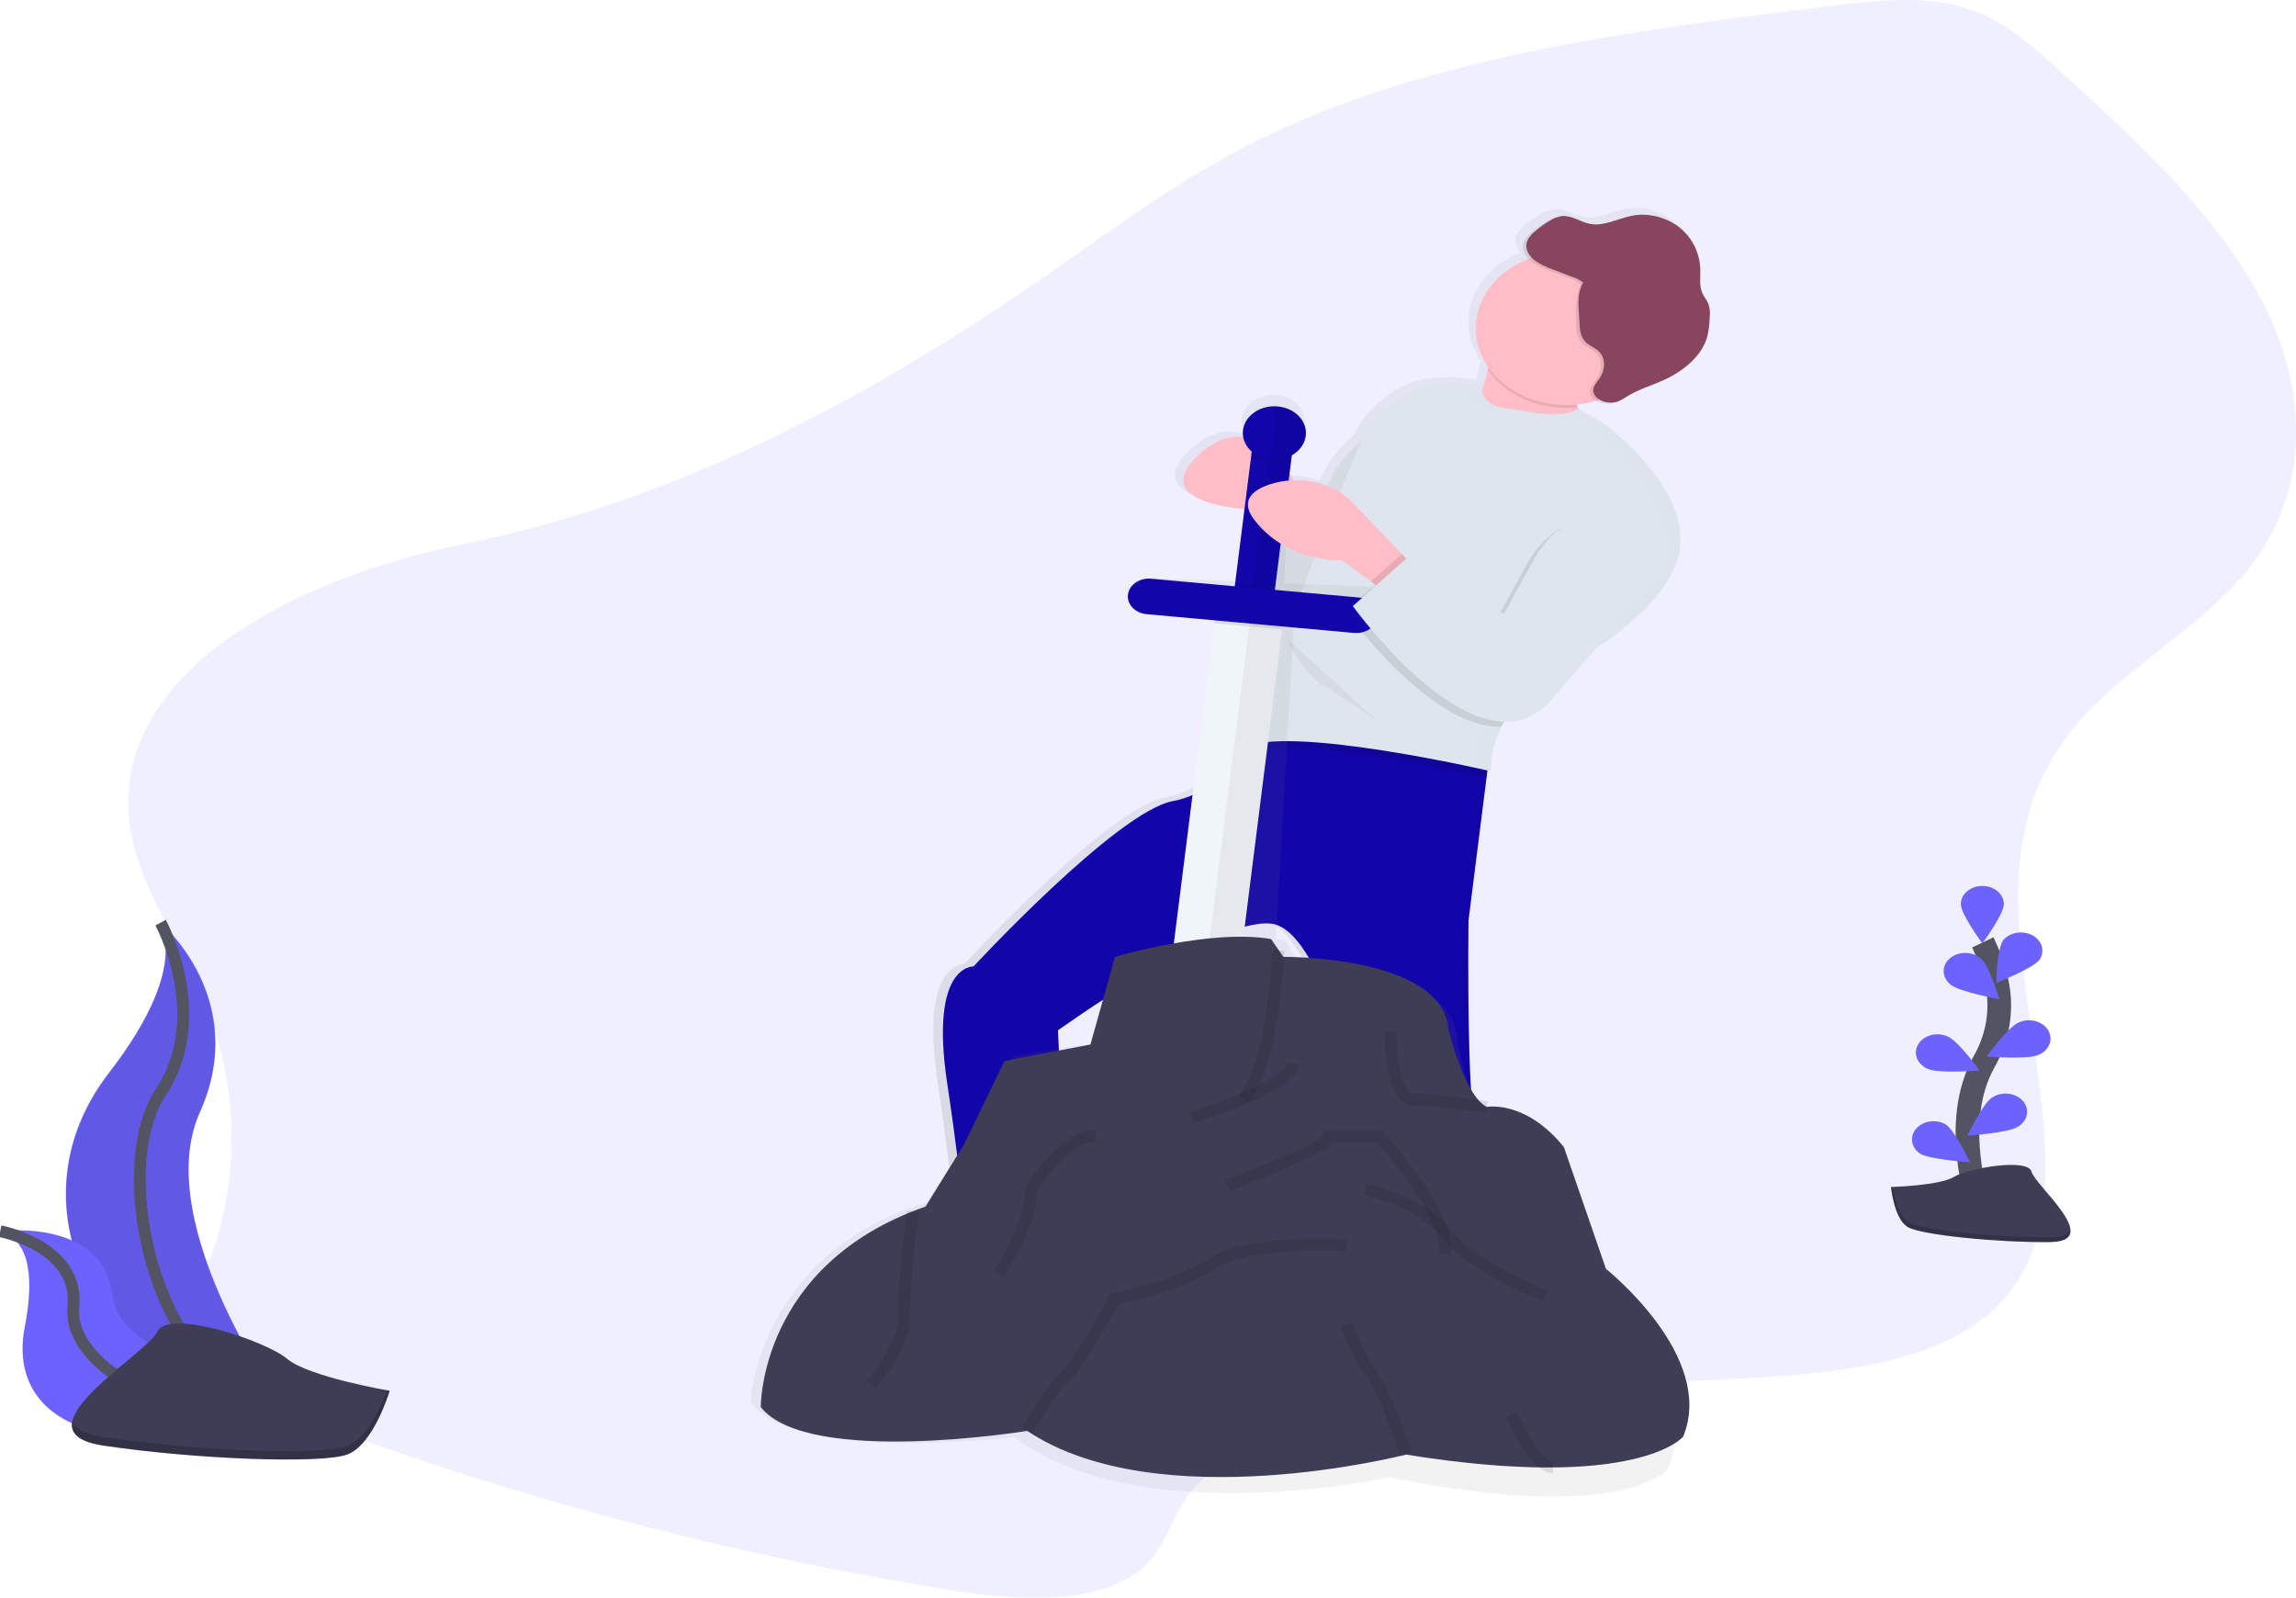 <svg width="194" height="135" viewBox="0 0 194 135" fill="none" xmlns="http://www.w3.org/2000/svg">
<g clip-path="url(#clip0)">
<path opacity="0.1" d="M10.928 69.295C11.473 74.497 14.954 79.207 17.079 84.161C20.084 91.198 20.367 98.862 17.888 106.044C17.383 107.52 16.759 109.001 16.759 110.513C16.759 115.725 23.767 119.184 30.135 121.485C46.32 127.307 63.201 131.629 80.484 134.374C86.135 135.279 93.194 135.669 96.77 132.268C98.487 130.634 98.901 128.502 100.162 126.669C103.376 121.995 111.197 120.18 118.218 119.14C126.682 117.887 135.225 117.053 143.803 116.645C152.439 116.233 162.245 115.874 167.969 111.071C171.606 108.016 172.665 103.802 172.81 99.821C173.285 86.762 165.92 72.631 175.373 61.321C179.336 56.578 185.808 53.114 189.742 48.356C195.437 41.463 194.946 32.709 191.09 25.363C187.234 18.016 180.404 11.771 173.672 5.65C171.446 3.626 169.071 1.521 165.728 0.583C162.248 -0.394 158.303 0.054 154.573 0.516C137.603 2.615 119.989 4.902 105.757 12.111C98.689 15.691 92.785 20.334 86.477 24.604C72.856 33.831 57.075 42.353 39.089 45.996C24.476 48.956 9.614 56.94 10.928 69.295Z" fill="#6C63FF"/>
<path d="M134.133 119.2C134.426 115.776 134.336 113.15 133.951 112.881C133.787 112.766 133.636 112.35 133.516 111.911C133.929 111.649 134.151 111.342 134.051 110.986C133.567 109.275 125.913 96.682 124.682 96.452C123.451 96.223 123.705 77.561 123.705 77.561L125.502 63.325H125.477C125.623 62.553 125.871 61.799 126.217 61.075C126.286 60.931 126.359 60.793 126.432 60.656C127.92 60.7 129.342 60.141 130.571 58.669C131.91 57.066 133.154 55.641 134.282 54.391C136.945 52.634 140.222 49.922 141.173 46.777C142.856 41.217 135.171 35.527 135.171 35.527L132.78 34.163C132.749 34.086 132.721 34.009 132.696 33.932C132.67 33.855 132.649 33.778 132.629 33.707C133.181 33.652 133.724 33.546 134.249 33.39C134.487 33.528 134.762 33.611 135.049 33.632C135.336 33.653 135.624 33.61 135.886 33.508L135.919 33.493C136.008 33.474 136.095 33.448 136.179 33.416C136.441 33.295 136.688 33.153 136.917 32.992C137.852 32.41 138.969 32.088 139.989 31.622C141.726 30.832 143.243 29.529 143.685 27.898C143.809 27.369 143.875 26.831 143.884 26.292C143.932 25.903 143.894 25.51 143.771 25.133C143.651 24.837 143.427 24.58 143.287 24.29C142.983 23.661 143.105 22.952 143.089 22.273C143.067 20.992 142.543 19.698 141.485 18.781C140.426 17.864 138.842 17.372 137.368 17.639C136.974 17.716 136.587 17.819 136.212 17.947C136.043 17.999 135.875 18.055 135.708 18.101C135.048 18.306 134.389 18.462 133.707 18.328C132.89 18.166 132.179 17.585 131.343 17.668C131.168 17.688 130.999 17.732 130.841 17.797C130.54 17.879 130.259 18.004 130.009 18.167C129.631 18.396 129.273 18.647 128.938 18.919C128.512 19.266 128.105 19.682 128.045 20.18C128.03 20.386 128.064 20.592 128.144 20.787C128.224 20.982 128.348 21.162 128.511 21.316C127.539 21.699 126.673 22.249 125.967 22.932C125.261 23.615 124.732 24.416 124.412 25.282C124.093 26.149 123.991 27.063 124.112 27.965C124.234 28.867 124.577 29.737 125.119 30.52C125.104 30.591 125.089 30.663 125.073 30.736C124.955 31.281 124.803 31.82 124.618 32.351C124.624 32.252 124.641 32.154 124.671 32.058C124.549 32.035 124.424 32.015 124.295 31.997H124.236C124.122 31.98 124.007 31.966 123.891 31.954H123.862C122.114 31.767 119.98 31.932 118.769 32.519C116.782 33.489 115.228 34.988 114.351 36.783C113.074 37.875 112.094 39.19 111.479 40.636C110.584 40.278 109.602 40.105 108.612 40.133C107.139 37.668 104.353 34.595 100.701 37.879C96.857 41.335 101.577 42.348 104.813 42.645C104.92 42.962 105.087 43.262 105.308 43.533C105.542 43.833 105.799 44.121 106.077 44.393C105.973 44.421 105.863 44.425 105.757 44.407C105.013 44.231 105.068 50.669 108.394 52.548C107.842 53.722 107.125 54.836 106.259 55.866C105.034 57.347 104.07 58.971 103.398 60.688C103.054 61.583 102.809 62.435 102.878 62.922C102.885 62.978 102.898 63.033 102.918 63.087C102.926 63.11 102.937 63.132 102.949 63.154C102.96 63.173 102.973 63.193 102.989 63.211C103.003 63.227 103.019 63.242 103.036 63.255C103.052 63.268 103.07 63.279 103.089 63.289C103.108 63.298 103.128 63.306 103.149 63.312C103.17 63.317 103.192 63.321 103.214 63.323H103.225C103.249 63.325 103.274 63.325 103.298 63.323H103.312C103.339 63.321 103.366 63.318 103.392 63.314H103.411L103.492 63.295H103.52L103.603 63.268L103.64 63.255L103.731 63.218L103.771 63.201L103.874 63.15L103.913 63.132L104.042 63.063L104.067 63.049L104.233 62.949C104.073 63.214 103.887 63.502 103.674 63.799C102.623 65.254 100.895 66.94 98.349 67.415C93.62 68.294 81.45 81.473 81.45 81.473C81.45 81.473 77.698 81.253 79.218 91.387C80.739 101.521 81.026 107.021 81.026 107.021L81.093 107.056C79.667 108.431 76.759 110.9 74.231 110.929C70.724 110.969 68.658 112.923 70.324 114.145C71.99 115.367 90.149 113.442 90.149 113.442C90.149 113.442 90.269 109.422 89.406 107.574C89.551 107.466 89.687 107.349 89.813 107.224L88.916 86.9C88.916 86.9 100.253 78.666 105.781 77.867C105.744 77.85 105.708 77.835 105.673 77.82C106.023 77.773 106.378 77.768 106.73 77.803C111.561 78.359 115.228 97.018 115.228 97.018C115.228 97.018 116.117 99.955 118.773 102.219C121.428 104.483 127.321 113.228 127.321 113.228L127.567 113.205L127.599 113.253C127.599 114.578 127.361 116.568 126.144 118.119C124.144 120.674 129.758 121.664 129.758 121.664C129.758 121.664 133.842 122.624 134.133 119.2Z" fill="url(#paint0_linear)"/>
<path d="M82.788 106.212C82.788 106.212 78.563 110.917 75.067 110.958C71.572 111 69.511 112.94 71.173 114.154C72.836 115.369 90.951 113.461 90.951 113.461C90.951 113.461 91.123 107.679 89.555 106.834C87.987 105.99 82.788 106.212 82.788 106.212Z" fill="#444176"/>
<path d="M128.16 111.86C128.16 111.86 128.807 115.586 126.81 118.127C124.813 120.668 130.415 121.648 130.415 121.648C130.415 121.648 134.484 122.608 134.78 119.204C135.077 115.8 134.98 113.194 134.598 112.917C134.216 112.639 133.898 110.724 133.898 110.724L128.16 111.86Z" fill="#444176"/>
<path d="M127.981 113.27C127.981 113.27 122.096 104.572 119.447 102.328C116.799 100.085 115.91 97.157 115.91 97.157C115.91 97.157 112.247 78.604 107.428 78.048C102.61 77.491 89.393 87.063 89.393 87.063L90.335 107.263C87.467 110.08 81.839 107.084 81.839 107.084C81.839 107.084 81.55 101.604 80.033 91.527C78.516 81.45 82.254 81.665 82.254 81.665C82.254 81.665 94.38 68.566 99.098 67.69C101.644 67.22 103.358 65.544 104.407 64.098C104.939 63.37 105.376 62.595 105.71 61.787L125.868 63.613L124.082 77.767C124.082 77.767 123.834 96.321 125.064 96.551C126.294 96.781 133.929 109.305 134.413 111.004C134.897 112.704 127.981 113.27 127.981 113.27Z" fill="#1205A9"/>
<g opacity="0.1">
<path opacity="0.1" d="M106.484 78.1C106.266 77.991 106.024 77.918 105.773 77.886C100.955 77.331 87.737 86.901 87.737 86.901L88.681 107.106C87.821 107.95 86.712 108.272 85.589 108.309C87.294 108.645 89.267 108.617 90.622 107.281L89.671 87.072C89.671 87.072 100.973 78.894 106.484 78.1Z" fill="black"/>
<path opacity="0.1" d="M134.687 111.032C134.204 109.337 126.568 96.808 125.339 96.579C124.109 96.349 124.356 77.795 124.356 77.795L126.142 63.64L124.209 63.465L122.423 77.619C122.423 77.619 122.176 96.173 123.405 96.403C124.635 96.632 132.27 109.157 132.754 110.856C133.081 112.008 130.026 112.635 128.005 112.92L128.258 113.29C128.258 113.29 135.171 112.732 134.687 111.032Z" fill="black"/>
</g>
<path d="M137.819 39.733C137.819 39.733 118.756 39.189 122.241 37.02C124.391 35.681 125.32 33.063 125.719 31.252C125.863 30.613 125.959 29.965 126.006 29.315C126.006 29.315 136.168 28.462 133.669 31.665C133.014 32.507 132.987 33.461 133.305 34.41C134.202 37.085 137.819 39.733 137.819 39.733Z" fill="#FFBEC7"/>
<path d="M117.083 35.843C117.083 35.843 112.47 38.028 111.561 43.034C110.651 48.039 109.904 42.88 109.904 42.88C109.904 42.88 107.261 45.006 106.448 44.815C105.635 44.624 105.779 52.326 110.124 53.312C114.469 54.299 117.901 38.162 117.901 38.162L117.083 35.843Z" fill="#DFE5EE"/>
<path opacity="0.05" d="M117.083 35.843C117.083 35.843 112.47 38.028 111.561 43.034C110.651 48.039 109.904 42.88 109.904 42.88C109.904 42.88 107.261 45.006 106.448 44.815C105.635 44.624 105.779 52.326 110.124 53.312C114.469 54.299 117.901 38.162 117.901 38.162L117.083 35.843Z" fill="black"/>
<path d="M110.469 42.933C110.469 42.933 106.926 33.379 101.415 38.327C95.904 43.276 108.063 43.189 108.063 43.189L110.469 42.933Z" fill="#FFBEC7"/>
<path opacity="0.1" d="M133.671 31.667C133.016 32.508 132.989 33.462 133.307 34.411C131.816 34.576 130.3 34.364 128.95 33.803C127.6 33.24 126.476 32.353 125.719 31.252C125.863 30.613 125.959 29.965 126.006 29.315C126.006 29.315 136.17 28.462 133.671 31.667Z" fill="black"/>
<path d="M139.898 28.681C140.501 25.144 137.606 21.862 133.431 21.351C129.256 20.84 125.383 23.293 124.78 26.83C124.177 30.367 127.072 33.649 131.247 34.16C135.422 34.671 139.295 32.218 139.898 28.681Z" fill="#FFBEC7"/>
<path opacity="0.1" d="M125.868 63.616L125.606 65.686C123.381 65.181 108.121 61.833 104.891 63.845C104.738 63.943 104.576 64.03 104.407 64.106C104.939 63.378 105.375 62.602 105.709 61.794L125.868 63.616Z" fill="black"/>
<path d="M141.766 47.19C140.75 50.545 137.07 53.396 134.335 55.12C133.328 55.761 132.277 56.348 131.186 56.88C131.186 56.88 128.354 58.278 126.855 61.401C126.285 62.597 125.977 63.872 125.946 65.162C125.946 65.162 108.445 61.092 104.96 63.26C103.129 64.4 103.418 62.788 104.105 61.004C104.775 59.297 105.735 57.683 106.955 56.211C107.918 55.038 109.125 53.32 109.489 51.719C109.971 49.592 113.243 41.503 114.764 37.805C115.579 35.781 117.235 34.076 119.424 33.011C120.835 32.334 123.476 32.222 125.317 32.565C125.317 32.565 124.724 34.237 127.448 34.536C127.743 34.569 128.036 34.613 128.325 34.67C129.416 34.888 132.106 35.321 133.3 34.59L135.775 35.997C135.775 35.997 143.442 41.662 141.766 47.19Z" fill="#DFE5EE"/>
<path opacity="0.1" d="M133.713 24.857C133.885 24.583 133.76 24.228 133.512 23.997C133.247 23.781 132.932 23.612 132.587 23.503L130.926 22.864C130.367 22.677 129.846 22.417 129.382 22.094C128.938 21.752 128.618 21.257 128.678 20.753C128.738 20.249 129.144 19.844 129.569 19.5C129.903 19.23 130.26 18.98 130.637 18.753C130.938 18.547 131.295 18.408 131.675 18.349C132.507 18.266 133.216 18.844 134.031 19.006C135.259 19.249 136.439 18.529 137.669 18.308C139.138 18.043 140.726 18.533 141.774 19.443C142.821 20.354 143.352 21.642 143.374 22.915C143.387 23.592 143.271 24.302 143.573 24.919C143.711 25.207 143.936 25.463 144.055 25.757C144.177 26.132 144.216 26.523 144.167 26.91C144.162 27.448 144.098 27.984 143.976 28.512C143.536 30.135 142.023 31.428 140.291 32.211C139.273 32.673 138.16 32.994 137.228 33.572C137.002 33.731 136.759 33.872 136.501 33.992C136.241 34.093 135.954 34.134 135.669 34.114C135.385 34.093 135.111 34.01 134.875 33.874C134.71 33.784 134.573 33.661 134.478 33.516C134.383 33.371 134.332 33.208 134.329 33.041C134.347 32.712 134.609 32.433 134.811 32.151C135.339 31.416 135.462 30.374 134.76 29.75C134.453 29.477 134.033 29.317 133.729 29.038C133.241 28.576 133.183 27.91 133.167 27.293C133.12 26.142 133.085 24.943 133.653 23.903" fill="black"/>
<path d="M133.805 23.905C133.54 23.688 133.225 23.52 132.879 23.41L131.219 22.772C130.66 22.585 130.139 22.325 129.675 22.002C129.231 21.659 128.911 21.165 128.971 20.661C129.031 20.157 129.436 19.752 129.862 19.408C130.196 19.137 130.553 18.887 130.93 18.66C131.231 18.455 131.588 18.316 131.968 18.257C132.799 18.174 133.509 18.751 134.324 18.913C135.551 19.157 136.732 18.437 137.961 18.215C139.431 17.95 141.019 18.44 142.067 19.351C143.114 20.262 143.645 21.55 143.667 22.823C143.68 23.499 143.563 24.21 143.865 24.826C144.004 25.114 144.229 25.37 144.347 25.665C144.47 26.039 144.508 26.43 144.46 26.817C144.452 27.353 144.387 27.888 144.264 28.414C143.824 30.037 142.31 31.329 140.579 32.112C139.56 32.575 138.447 32.895 137.516 33.473C137.29 33.633 137.046 33.773 136.788 33.894C136.528 33.994 136.242 34.036 135.957 34.015C135.672 33.994 135.398 33.911 135.162 33.775C134.997 33.685 134.861 33.562 134.766 33.417C134.67 33.272 134.619 33.109 134.616 32.943C134.635 32.613 134.897 32.334 135.098 32.052C135.626 31.317 135.75 30.275 135.048 29.651C134.74 29.378 134.32 29.218 134.016 28.939C133.529 28.477 133.471 27.811 133.454 27.195C133.407 26.044 133.176 24.959 133.743 23.912" fill="#88455E"/>
<path opacity="0.1" d="M139.025 50.219C137.907 51.315 136.297 52.949 134.34 55.12C133.334 55.761 132.282 56.348 131.192 56.88C131.192 56.88 128.36 58.278 126.861 61.401C120.901 61.666 113.696 51.628 113.696 51.628L118.414 47.441L126.457 52.311L129.076 47.557C129.771 46.294 130.842 45.207 132.184 44.402C133.526 43.597 135.092 43.103 136.728 42.967L136.854 42.958C138.529 42.829 139.497 43.676 140.053 44.749C140.508 45.65 140.653 46.642 140.471 47.61C140.29 48.578 139.788 49.483 139.025 50.219Z" fill="black"/>
<g opacity="0.05">
<path opacity="0.05" d="M124.074 32.453C124.074 32.453 123.481 34.125 126.206 34.424C126.501 34.456 126.793 34.501 127.083 34.558C127.894 34.723 128.72 34.828 129.552 34.874C129.063 34.809 128.63 34.732 128.325 34.67C128.019 34.609 127.743 34.569 127.448 34.536C124.72 34.237 125.317 32.565 125.317 32.565C124.781 32.469 124.236 32.41 123.689 32.39C123.821 32.41 123.951 32.43 124.074 32.453Z" fill="black"/>
<path opacity="0.05" d="M135.777 35.999L133.301 34.592C133.116 34.701 132.911 34.785 132.694 34.84L134.534 35.886C134.534 35.886 142.199 41.55 140.524 47.077C139.507 50.432 135.828 53.283 133.092 55.008C132.086 55.648 131.035 56.236 129.944 56.767C129.944 56.767 127.112 58.165 125.613 61.289C125.07 62.433 124.767 63.648 124.718 64.881C125.495 65.049 125.951 65.155 125.951 65.155C125.982 63.865 126.29 62.591 126.861 61.395C128.359 58.271 131.191 56.874 131.191 56.874C132.282 56.342 133.334 55.754 134.34 55.114C137.068 53.391 140.755 50.538 141.772 47.184C143.441 41.662 135.777 35.999 135.777 35.999Z" fill="black"/>
<path opacity="0.05" d="M103.723 63.147L103.592 63.224C103.661 63.711 104.047 63.831 104.965 63.26C106.057 62.585 108.492 62.514 111.331 62.737C107.974 62.394 104.962 62.377 103.723 63.147Z" fill="black"/>
</g>
<path opacity="0.05" d="M108.62 53.839C108.62 53.839 110.026 56.922 111.977 58.039C113.929 59.156 116.485 61.05 116.485 61.05" fill="black"/>
<path d="M135.206 109.369L132.274 98.641C131.023 96.879 129.737 95.933 128.658 95.429C127.269 94.705 126.163 94.709 125.814 94.736L125.421 94.384C123.926 92.595 123.133 87.912 123.133 87.912C123.054 85.716 121.412 84.229 119.298 83.224C115.737 81.416 110.63 81.067 109.544 81.013L108.678 79.553L108.445 79.505L108.391 79.413C108.209 79.371 108.003 79.336 107.805 79.302L109.337 52.674L109.351 52.417L115.399 52.667C115.872 52.671 116.329 52.52 116.674 52.245C117.019 51.97 117.225 51.593 117.248 51.192C117.272 50.791 117.111 50.399 116.8 50.096C116.489 49.794 116.052 49.605 115.581 49.569L108.5 49.276V49.147L109.162 37.642V37.512C109.477 37.303 109.736 37.039 109.919 36.737C110.102 36.435 110.207 36.103 110.224 35.765C110.248 35.466 110.202 35.166 110.087 34.882C109.973 34.599 109.793 34.338 109.558 34.114C109.323 33.89 109.037 33.708 108.719 33.579C108.4 33.45 108.053 33.376 107.7 33.361C107.347 33.347 106.994 33.392 106.662 33.494C106.33 33.597 106.025 33.754 105.765 33.958C105.506 34.161 105.297 34.406 105.15 34.679C105.004 34.952 104.923 35.246 104.913 35.546C104.892 35.885 104.957 36.223 105.105 36.538C105.253 36.853 105.48 37.138 105.77 37.372V37.501L105.104 49.008V49.138L98.016 48.854C97.543 48.85 97.085 49.001 96.741 49.276C96.396 49.551 96.19 49.928 96.167 50.329C96.143 50.73 96.304 51.122 96.615 51.425C96.925 51.727 97.362 51.916 97.834 51.952L103.587 52.189L103.573 52.446L102.021 79.415C99.797 79.651 97.599 80.038 95.448 80.572L92.945 88.1L85.635 89.222L81.826 96.311L78.276 101.586C77.9 101.703 77.534 101.828 77.185 101.955C63.953 106.686 63.416 118.435 63.416 118.435C67.103 123.761 85.721 121.426 85.721 121.426C96.346 129.497 117.467 124.808 117.467 124.808C122.56 125.871 126.59 126.332 129.77 126.435C138.635 126.722 140.865 124.22 140.865 124.22C144.055 117.366 135.206 109.369 135.206 109.369Z" fill="url(#paint1_linear)"/>
<path d="M105.873 37.307L104.172 50.788L107.562 51.095L109.262 37.614L105.873 37.307Z" fill="#1205A9"/>
<path d="M102.751 51.417L98.941 81.625L104.686 82.145L108.497 51.937L102.751 51.417Z" fill="#F0F5FA"/>
<path opacity="0.05" d="M108.505 51.937L105.706 51.684L101.895 81.892L104.695 82.145L108.505 51.937Z" fill="black"/>
<path opacity="0.1" d="M102.752 51.418L102.595 52.667L108.34 53.187L108.498 51.938L102.752 51.418Z" fill="black"/>
<path opacity="0.1" d="M104.345 49.416L104.172 50.789L107.562 51.096L107.735 49.723L104.345 49.416Z" fill="black"/>
<path d="M114.796 50.485L97.266 48.898C96.289 48.809 95.412 49.408 95.308 50.236C95.204 51.063 95.911 51.805 96.888 51.894L114.418 53.481C115.395 53.569 116.272 52.97 116.376 52.143C116.48 51.316 115.773 50.574 114.796 50.485Z" fill="#1205A9"/>
<path d="M64.282 118.898C64.282 118.898 64.134 106.847 78.209 101.946L81.468 96.674L84.876 89.644L92.137 88.257L94.211 80.851C94.211 80.851 102.214 78.465 107.397 79.344L108.434 80.851C108.434 80.851 121.77 80.726 122.361 86.876C122.361 86.876 123.694 92.526 125.62 93.531C125.62 93.531 128.88 92.903 132.139 96.921L135.695 107.215C135.695 107.215 145.029 114.621 142.214 121.4C142.214 121.4 138.361 126.045 118.803 122.907C118.803 122.907 97.912 128.301 86.792 120.904C86.804 120.906 68.283 123.918 64.282 118.898Z" fill="#3F3D56"/>
<path opacity="0.1" d="M73.616 117.015C73.616 117.015 76.579 113.499 76.432 110.989C76.284 108.479 77.13 102.352 77.13 102.352" stroke="black" stroke-miterlimit="10"/>
<path opacity="0.1" d="M84.433 107.599C84.433 107.599 87.396 102.954 87.099 100.444C87.099 100.444 90.211 95.666 92.581 96.05" stroke="black" stroke-miterlimit="10"/>
<path opacity="0.1" d="M100.731 94.418C100.731 94.418 108.88 91.908 109.325 89.898" stroke="black" stroke-miterlimit="10"/>
<path opacity="0.1" d="M103.694 100.192C103.694 100.192 112.288 96.935 112.288 96.05H116.585C116.585 96.05 122.807 102.954 122.067 105.968" stroke="black" stroke-miterlimit="10"/>
<path opacity="0.1" d="M113.771 105.213C113.771 105.213 105.473 104.711 102.51 106.72C99.547 108.73 94.213 109.733 94.213 109.733C94.213 109.733 91.101 115.383 89.916 116.387C88.732 117.392 86.805 120.907 86.805 120.907" stroke="black" stroke-miterlimit="10"/>
<path opacity="0.1" d="M113.771 111.867C113.771 111.867 114.653 114.503 115.844 116.01C117.036 117.517 118.807 122.914 118.807 122.914" stroke="black" stroke-miterlimit="10"/>
<path opacity="0.1" d="M127.698 119.525C127.698 119.525 129.578 123.958 131.232 123.994" stroke="black" stroke-miterlimit="10"/>
<path opacity="0.1" d="M115.38 100.495C115.38 100.495 120.266 101.613 122.308 104.324C124.351 107.035 130.597 109.494 130.597 109.494" stroke="black" stroke-miterlimit="10"/>
<path opacity="0.1" d="M117.474 87.137C117.474 87.137 117.474 92.911 119.4 92.911C121.326 92.911 125.624 93.544 125.624 93.544" stroke="black" stroke-miterlimit="10"/>
<path opacity="0.1" d="M108.04 80.284C108.04 80.284 107.547 90.259 105.029 92.84" stroke="black" stroke-miterlimit="10"/>
<g opacity="0.05">
<path opacity="0.05" d="M135.402 107.096L131.846 96.802C128.587 92.785 125.328 93.412 125.328 93.412C123.402 92.409 122.068 86.764 122.068 86.764C121.475 80.612 108.141 80.738 108.141 80.738L107.105 79.231C105.792 79.009 104.298 78.995 102.801 79.1C103.165 79.131 103.509 79.174 103.845 79.231L104.882 80.738C104.882 80.738 118.218 80.614 118.809 86.764C118.809 86.764 120.142 92.413 122.068 93.418C122.068 93.418 125.328 92.791 128.587 96.808L132.143 107.103C132.143 107.103 141.477 114.503 138.662 121.283C138.662 121.283 136.761 123.575 128.853 123.851C139.513 124.182 141.921 121.283 141.921 121.283C144.737 114.503 135.402 107.096 135.402 107.096Z" fill="black"/>
<path opacity="0.05" d="M83.247 120.781C80.11 121.256 76.938 121.547 73.754 121.651C77.465 121.772 81.326 121.433 83.814 121.141C83.624 121.024 83.435 120.904 83.247 120.781Z" fill="black"/>
<path opacity="0.05" d="M115.251 122.789C110.689 123.873 105.993 124.502 101.259 124.663C108.089 124.872 114.558 123.667 117.226 123.088C116.586 122.997 115.926 122.898 115.251 122.789Z" fill="black"/>
</g>
<path opacity="0.05" d="M109.206 37.545L107.437 37.384L105.894 49.617L107.663 49.777L109.206 37.545Z" fill="black"/>
<path opacity="0.1" d="M109.267 37.618L109.144 38.599C108.625 38.89 108.003 39.019 107.384 38.962C106.765 38.906 106.189 38.668 105.755 38.29L105.879 37.31L109.267 37.618Z" fill="black"/>
<path d="M110.329 36.828C110.486 35.587 109.425 34.474 107.961 34.342C106.497 34.209 105.183 35.107 105.027 36.348C104.87 37.589 105.93 38.702 107.395 38.834C108.859 38.967 110.173 38.069 110.329 36.828Z" fill="#1205A9"/>
<path opacity="0.05" d="M110.335 36.834C110.259 37.429 109.907 37.975 109.356 38.35C108.806 38.726 108.102 38.901 107.399 38.837L107.967 34.344C108.315 34.375 108.653 34.465 108.961 34.607C109.269 34.749 109.54 34.941 109.76 35.173C109.98 35.404 110.144 35.67 110.243 35.955C110.341 36.24 110.373 36.539 110.335 36.834Z" fill="black"/>
<path d="M119.473 47.891L117.614 50.444L115.835 49.136L113.398 47.342C113.398 47.342 108.891 47.651 106.006 43.952C104.769 42.37 105.731 41.463 107.232 40.947C108.474 40.53 109.841 40.462 111.131 40.753C112.422 41.045 113.568 41.68 114.4 42.565L119.473 47.891Z" fill="#FFBEC7"/>
<path opacity="0.1" d="M119.473 47.891L117.616 50.444L115.837 49.135L118.451 46.817L119.473 47.891Z" fill="black"/>
<path d="M129.687 47.139L127.068 51.892L119.018 47.022L114.307 51.209C114.307 51.209 125.115 66.268 131.204 59.01C134.898 54.601 137.874 51.531 139.64 49.8C140.404 49.064 140.906 48.159 141.089 47.191C141.271 46.223 141.126 45.231 140.671 44.33C140.115 43.251 139.147 42.411 137.472 42.539L137.347 42.55C135.709 42.684 134.141 43.178 132.798 43.983C131.455 44.788 130.383 45.876 129.687 47.139Z" fill="#DFE5EE"/>
<path d="M167.187 101.766C167.187 101.766 164.775 94.831 167.64 89.724C168.857 87.589 169.224 85.178 168.685 82.851C168.42 81.749 168.036 80.669 167.538 79.626" stroke="#535461" stroke-width="2" stroke-miterlimit="10"/>
<path d="M169.317 76.399C169.317 77.249 167.498 79.713 167.498 79.713C167.498 79.713 165.679 77.248 165.679 76.399C165.679 75.99 165.87 75.598 166.212 75.309C166.553 75.02 167.015 74.858 167.498 74.858C167.98 74.858 168.443 75.02 168.784 75.309C169.125 75.598 169.317 75.99 169.317 76.399Z" fill="#6C63FF"/>
<path d="M172.321 81.106C171.775 81.82 168.669 83.053 168.669 83.053C168.669 83.053 168.725 80.147 169.271 79.433C169.543 79.11 169.951 78.889 170.411 78.815C170.871 78.741 171.347 78.82 171.74 79.035C172.133 79.251 172.412 79.586 172.521 79.972C172.629 80.358 172.557 80.764 172.321 81.106Z" fill="#6C63FF"/>
<path d="M172.188 89.154C171.292 89.536 167.876 89.273 167.876 89.273C167.876 89.273 169.657 86.788 170.551 86.406C170.766 86.305 171.002 86.241 171.246 86.219C171.49 86.197 171.737 86.217 171.971 86.277C172.206 86.338 172.424 86.439 172.611 86.573C172.799 86.707 172.953 86.871 173.063 87.057C173.174 87.243 173.239 87.445 173.255 87.653C173.27 87.86 173.236 88.068 173.154 88.264C173.073 88.46 172.945 88.641 172.779 88.794C172.613 88.947 172.412 89.07 172.188 89.156V89.154Z" fill="#6C63FF"/>
<path d="M170.471 95.224C169.664 95.73 166.244 95.958 166.244 95.958C166.244 95.958 167.503 93.255 168.311 92.749C168.501 92.617 168.722 92.519 168.958 92.461C169.195 92.404 169.443 92.387 169.687 92.413C169.932 92.439 170.167 92.507 170.38 92.612C170.593 92.717 170.778 92.858 170.924 93.026C171.071 93.194 171.176 93.385 171.232 93.588C171.289 93.791 171.296 94.002 171.254 94.207C171.211 94.413 171.12 94.609 170.986 94.784C170.851 94.959 170.676 95.108 170.471 95.224Z" fill="#6C63FF"/>
<path d="M164.853 83.219C165.581 83.811 168.925 84.426 168.925 84.426C168.925 84.426 168.105 81.604 167.385 81.013C167.217 80.859 167.014 80.736 166.789 80.65C166.563 80.565 166.319 80.52 166.072 80.517C165.825 80.514 165.58 80.554 165.351 80.635C165.123 80.715 164.916 80.834 164.744 80.984C164.572 81.134 164.438 81.312 164.349 81.508C164.261 81.703 164.221 81.912 164.231 82.121C164.241 82.331 164.302 82.536 164.409 82.725C164.515 82.913 164.667 83.082 164.853 83.219Z" fill="#6C63FF"/>
<path d="M162.952 90.338C163.849 90.72 167.265 90.456 167.265 90.456C167.265 90.456 165.484 87.972 164.589 87.59C164.375 87.488 164.139 87.424 163.895 87.402C163.651 87.38 163.404 87.4 163.169 87.461C162.935 87.522 162.717 87.622 162.529 87.756C162.342 87.89 162.188 88.055 162.077 88.241C161.967 88.426 161.902 88.629 161.886 88.836C161.87 89.044 161.904 89.252 161.986 89.448C162.068 89.644 162.196 89.824 162.362 89.977C162.528 90.13 162.729 90.253 162.952 90.339V90.338Z" fill="#6C63FF"/>
<path d="M162.223 97.473C163.031 97.978 166.45 98.206 166.45 98.206C166.45 98.206 165.191 95.503 164.384 94.998C163.995 94.778 163.522 94.693 163.062 94.761C162.601 94.829 162.19 95.045 161.912 95.363C161.634 95.681 161.512 96.078 161.569 96.471C161.627 96.863 161.861 97.222 162.223 97.473Z" fill="#6C63FF"/>
<path d="M13.572 77.96C13.572 77.96 21.182 84.407 16.886 93.974C12.59 103.541 24.256 119.451 24.256 119.451C24.256 119.451 24.131 119.435 23.892 119.401C8.263 117.064 0.498 101.92 9.189 90.669C12.421 86.485 15.073 81.578 13.572 77.96Z" fill="#6C63FF"/>
<path opacity="0.1" d="M13.572 78.066C13.572 78.066 21.182 84.514 16.886 94.081C12.59 103.648 24.256 119.557 24.256 119.557C24.256 119.557 24.131 119.542 23.892 119.508C8.265 117.17 0.5 102.02 9.191 90.771C12.421 86.593 15.073 81.678 13.572 78.066Z" fill="black"/>
<path d="M13.572 77.96C13.572 77.96 17.868 85.862 13.572 92.31C9.276 98.758 12.845 116.851 24.251 119.451" stroke="#535461" stroke-miterlimit="10"/>
<path d="M0.02 104.036C0.02 104.036 8.703 102.865 9.494 109.457C10.286 116.05 26.191 116.968 26.191 116.968L25.893 117.133C12.761 124.438 0.206 121.786 2.099 112.086C2.794 108.482 2.745 104.86 0.02 104.036Z" fill="#6C63FF"/>
<path d="M0.02 104.036C0.02 104.036 6.761 105.289 6.204 110.482C5.648 115.675 16.215 121.9 26.191 116.968" stroke="#535461" stroke-miterlimit="10"/>
<path d="M159.782 100.294C159.782 100.294 163.858 100.188 165.086 99.447C166.313 98.705 171.355 97.821 171.659 99.009C171.963 100.197 177.783 104.919 173.183 104.951C168.583 104.984 162.492 104.344 161.266 103.718C160.04 103.093 159.782 100.294 159.782 100.294Z" fill="#3F3D56"/>
<path opacity="0.2" d="M173.265 104.538C168.663 104.569 162.574 103.931 161.348 103.305C160.415 102.823 160.042 101.095 159.918 100.297H159.782C159.782 100.297 160.04 103.082 161.266 103.715C162.492 104.349 168.582 104.987 173.183 104.948C174.511 104.939 174.969 104.538 174.946 103.946C174.76 104.307 174.253 104.53 173.265 104.538Z" fill="black"/>
<path d="M32.925 117.514C32.925 117.514 26.084 116.352 24.256 114.811C22.428 113.27 14.225 110.562 13.314 112.499C12.403 114.436 1.008 120.99 8.76 122.149C16.512 123.308 26.997 123.69 29.276 122.92C31.555 122.149 32.925 117.514 32.925 117.514Z" fill="#3F3D56"/>
<path opacity="0.2" d="M8.76 121.437C16.512 122.596 26.997 122.978 29.276 122.208C31.013 121.619 32.219 118.793 32.696 117.477L32.923 117.517C32.923 117.517 31.555 122.152 29.276 122.924C26.997 123.696 16.51 123.311 8.76 122.154C6.522 121.819 5.882 121.034 6.124 120.04C6.313 120.684 7.094 121.183 8.76 121.437Z" fill="black"/>
</g>
<defs>
<linearGradient id="paint0_linear" x1="101.58" y1="119.142" x2="111.004" y2="15.072" gradientUnits="userSpaceOnUse">
<stop stop-color="#808080" stop-opacity="0.25"/>
<stop offset="0.54" stop-color="#808080" stop-opacity="0.12"/>
<stop offset="1" stop-color="#808080" stop-opacity="0.1"/>
</linearGradient>
<linearGradient id="paint1_linear" x1="43739.2" y1="79378.3" x2="46192.3" y2="23209.4" gradientUnits="userSpaceOnUse">
<stop stop-color="#808080" stop-opacity="0.25"/>
<stop offset="0.54" stop-color="#808080" stop-opacity="0.12"/>
<stop offset="1" stop-color="#808080" stop-opacity="0.1"/>
</linearGradient>
<clipPath id="clip0">
<rect width="194" height="135" fill="white"/>
</clipPath>
</defs>
</svg>

